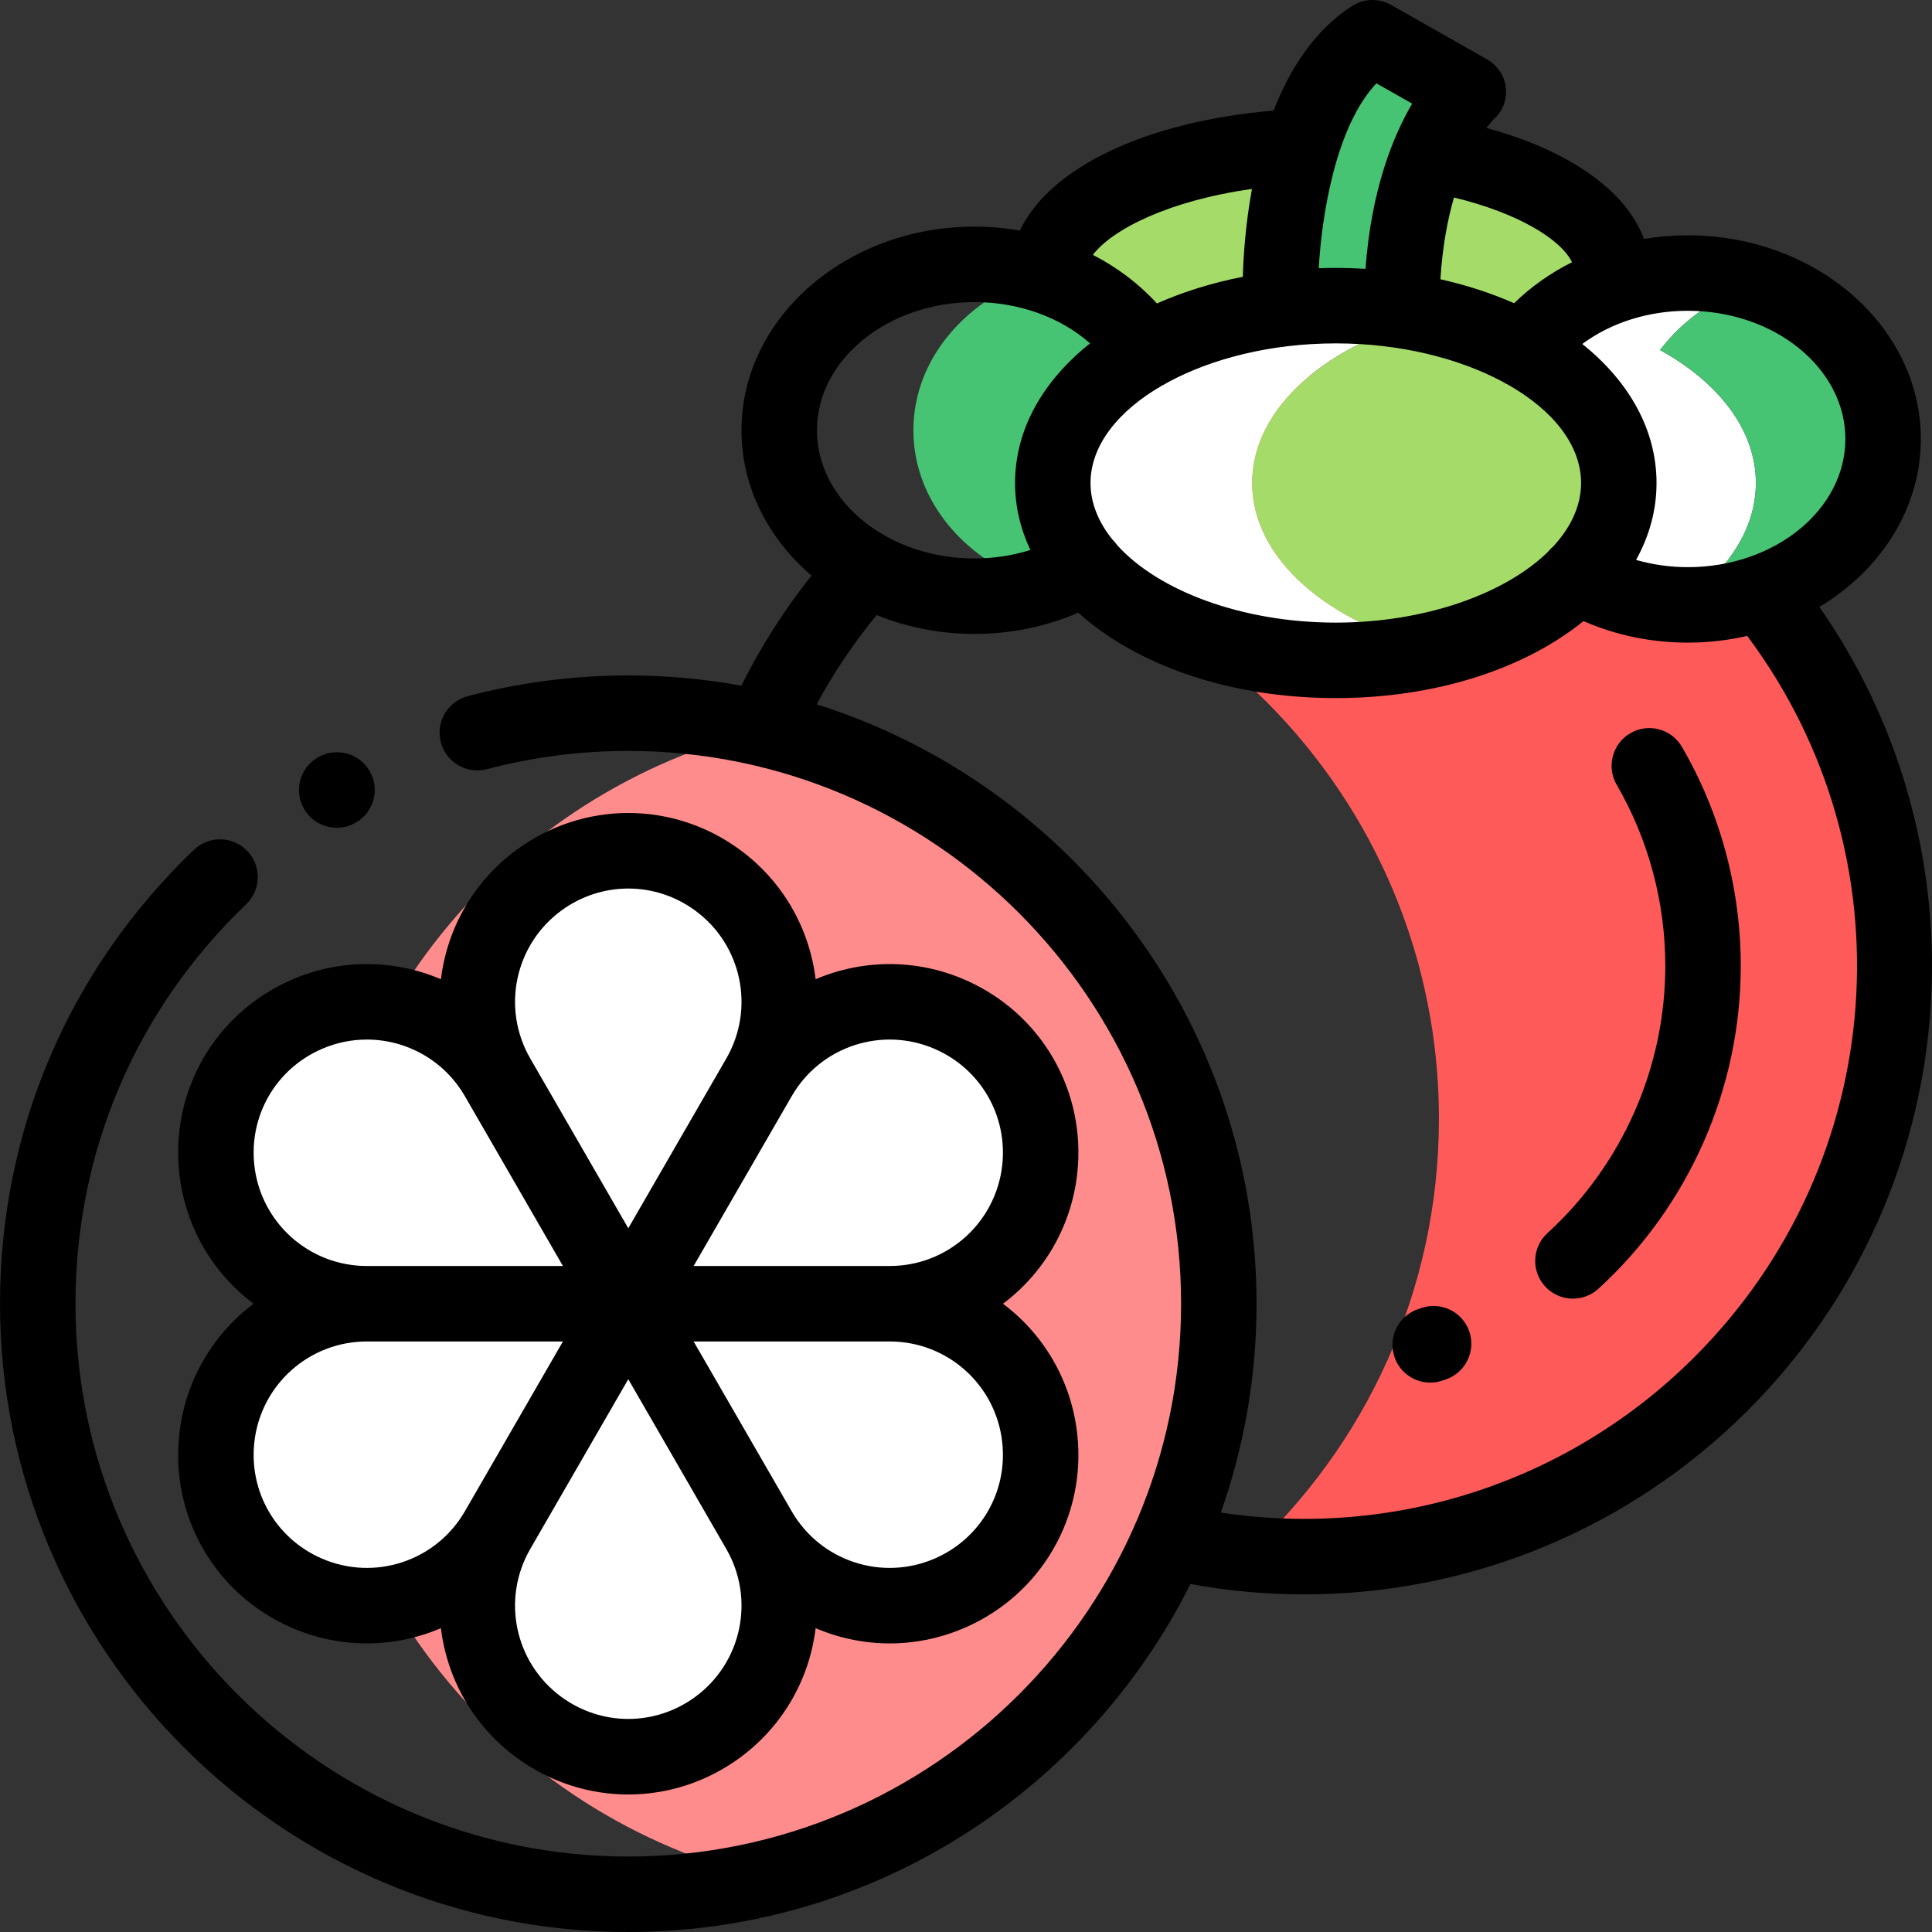 <?xml version="1.0" encoding="iso-8859-1"?>
<!-- Generator: Adobe Illustrator 19.0.0, SVG Export Plug-In . SVG Version: 6.00 Build 0)  -->
<svg version="1.1" id="Capa_1" xmlns="http://www.w3.org/2000/svg" xmlns:xlink="http://www.w3.org/1999/xlink" x="0px" y="0px"
	 viewBox="0 0 512 512" style="enable-background:new 0 0 512 512;" xml:space="preserve">
<rect x="0" y="0" width="512" height="512" fill="#333333" stroke="none"/>
<path style="fill:#A5DC69;" d="M303.771,93.1C317.067,85.581,334.678,81,353.999,81c19.026,0,36.385,4.448,49.606,11.764
	c5.645-7.539,13.922-13.509,23.726-16.998v-3.405c0-13.957-18.846-25.931-45.704-31.046l-38.789-2.37
	c-36.766,2.134-65.172,16.281-65.172,33.416v0.923C288.834,77.131,298.075,84.173,303.771,93.1z"/>
<path style="fill:#FF5A5A;" d="M345.688,99.5c-1.167-0.001-2.331,0.01-3.491,0.034c-38.036,0.788-53.072,49.277-22.779,72.29
	c37.622,28.579,61.914,73.793,61.914,124.684c0,45.621-19.527,86.678-50.671,115.284c4.885,0.46,9.833,0.705,14.839,0.705
	c86.808,0,157.108-70.678,156.494-157.628C501.389,169.307,431.251,99.601,345.688,99.5z"/>
<path style="fill:#FFFFFF;" d="M331.841,128c0-20.128,20.197-37.294,48.578-43.99c-8.219-1.94-17.119-3.009-26.421-3.009
	C312.578,81.001,279,102.043,279,128s33.579,46.999,74.999,46.999c9.302,0,18.202-1.069,26.421-3.008
	C352.038,165.293,331.841,148.128,331.841,128z"/>
<path style="fill:#A5DC69;" d="M428.998,128c0-20.128-20.197-37.294-48.578-43.99c-28.382,6.698-48.578,23.863-48.578,43.99
	s20.197,37.294,48.578,43.991C408.801,165.293,428.998,148.128,428.998,128z"/>
<path style="fill:#46C373;" d="M303.771,93.1c-5.977-9.366-15.844-16.675-27.757-20.375c-19.816,6.164-33.959,22.33-33.959,41.303
	s14.141,35.139,33.957,41.303c4.216-1.312,8.177-3.075,11.799-5.221c-5.619-6.591-8.813-14.116-8.813-22.111
	C279,114.15,288.563,101.702,303.771,93.1z"/>
<path style="fill:#FFFFFF;" d="M465.331,128c0-14.034-9.829-26.624-25.393-35.236c5.99-8,14.949-14.226,25.547-17.601
	c-5.661-1.807-11.789-2.802-18.192-2.802c-18.374,0-34.505,8.139-43.688,20.403c15.564,8.612,25.393,21.201,25.393,35.236
	c0,8.997-4.04,17.4-11.036,24.545c8.338,4.886,18.436,7.758,29.331,7.758c6.399,0,12.524-0.994,18.181-2.798
	c-3.98-1.271-7.731-2.94-11.178-4.959C461.292,145.4,465.331,136.996,465.331,128z"/>
<path style="fill:#46C373;" d="M499.04,116.331c0-18.843-13.953-34.911-33.556-41.169c-10.598,3.375-19.557,9.601-25.547,17.601
	c15.564,8.612,25.393,21.201,25.393,35.236c0,8.997-4.04,17.4-11.036,24.545c3.447,2.02,7.198,3.689,11.178,4.959
	C485.082,151.249,499.04,135.178,499.04,116.331z"/>
<path style="fill:#FF8C8C;" d="M202.751,193.233C133.799,209.587,82.502,271.55,82.502,345.502s51.297,135.915,120.249,152.269
	c68.951-16.354,120.249-78.317,120.249-152.269S271.702,209.587,202.751,193.233z"/>
<g>
	<path style="fill:#FFFFFF;" d="M131.86,285.503l34.641,59.999l34.641-59.999c10.185-17.641,5.486-40.119-10.913-52.201l0,0
		c-14.11-10.397-33.345-10.397-47.454,0l0,0C126.375,245.385,121.676,267.862,131.86,285.503z"/>
	<path style="fill:#FFFFFF;" d="M201.142,405.503l-34.641-59.999l-34.641,59.999c-10.185,17.641-5.486,40.119,10.913,52.201l0,0
		c14.11,10.397,33.345,10.397,47.454,0l0,0C206.628,445.621,211.327,423.144,201.142,405.503z"/>
	<path style="fill:#FFFFFF;" d="M201.142,285.503l-34.641,59.999h69.281c20.37,0,37.487-15.309,39.752-35.553l0,0
		c1.949-17.418-7.669-34.076-23.727-41.096l0,0C233.142,260.693,211.327,267.862,201.142,285.503z"/>
	<path style="fill:#FFFFFF;" d="M131.86,405.503l34.641-59.999H97.22c-20.37,0-37.487,15.309-39.752,35.553l0,0
		c-1.949,17.418,7.669,34.076,23.727,41.096l0,0C99.86,430.312,121.676,423.144,131.86,405.503z"/>
	<path style="fill:#FFFFFF;" d="M97.22,345.502h69.281l-34.641-59.999c-10.185-17.641-32.001-24.811-50.664-16.65l0,0
		c-16.059,7.021-25.676,23.679-23.727,41.096l0,0C59.733,330.195,76.85,345.502,97.22,345.502z"/>
	<path style="fill:#FFFFFF;" d="M235.782,345.503h-69.281l34.641,59.999c10.185,17.641,32.001,24.811,50.664,16.65l0,0
		c16.059-7.021,25.676-23.679,23.727-41.096l0,0C273.269,360.811,256.152,345.503,235.782,345.503z"/>
</g>
<path style="fill:#46C373;" d="M339.326,77.001c0,0-0.539-50.999,24.389-66.999l25.284,14.333c0,0-16.667,15.333-17.5,54.806
	L339.326,77.001z"/>
<path d="M89.257,219.364c1.679,0,3.38-0.421,4.94-1.305c0.012-0.006,0.084-0.048,0.095-0.054c4.789-2.736,6.428-8.815,3.7-13.609
	c-2.726-4.795-8.85-6.457-13.649-3.74c-0.012,0.007-0.084,0.048-0.095,0.054c-4.789,2.736-6.428,8.815-3.7,13.609
	C82.388,217.554,85.773,219.364,89.257,219.364z"/>
<path d="M482.156,160.846c16.22-9.736,26.884-26.054,26.884-44.513c0-29.76-27.7-53.97-61.747-53.97
	c-3.944,0-7.83,0.326-11.618,0.954c-4.776-12.812-19.713-23.392-41.738-29.412c0.963-1.29,1.658-2.028,1.882-2.255
	c2.425-2.125,3.563-5.189,3.246-8.402c-0.32-3.235-2.308-6.01-5.136-7.612L368.646,1.301c-3.23-1.832-7.21-1.723-10.333,0.283
	c-9.955,6.39-16.497,16.714-20.795,27.722c-34.044,2.895-59.344,15.175-67.24,31.789c-3.92-0.68-7.944-1.036-12.026-1.036
	c-34.049,0-61.748,24.211-61.748,53.97c0,15.069,7.11,28.709,18.543,38.509c-7.203,9.066-13.423,18.828-18.586,29.173
	c-9.722-1.774-19.733-2.706-29.959-2.706c-14.418,0-28.735,1.847-42.553,5.489c-5.341,1.408-8.528,6.879-7.121,12.219
	c1.408,5.341,6.886,8.527,12.219,7.121c12.155-3.204,24.757-4.829,37.455-4.829c80.779,0,146.498,65.719,146.498,146.498
	s-65.719,146.498-146.498,146.498S20.004,426.282,20.004,345.502c0-40.352,16.06-77.942,45.22-105.852
	c3.99-3.818,4.129-10.148,0.311-14.139c-3.819-3.991-10.149-4.128-14.139-0.311C18.255,256.919,0.003,299.643,0.003,345.502
	C0.003,437.31,74.693,512,166.501,512c65.13,0,121.636-37.597,148.98-92.221c10.07,1.842,20.173,2.75,30.201,2.75
	c43.685,0,85.918-17.17,117.549-48.8c29.25-29.25,46.494-68.093,48.557-109.374C513.64,227.289,503.17,190.965,482.156,160.846z
	 M489.04,116.332c0,18.731-18.729,33.971-41.748,33.971c-4.727,0-9.34-0.665-13.716-1.916c3.5-6.305,5.421-13.166,5.421-20.387
	c0-14.171-7.35-26.973-19.674-36.843c7.568-5.607,17.42-8.796,27.969-8.796C470.311,82.362,489.04,97.6,489.04,116.332z
	 M296.032,144.432c-0.384-0.556-0.814-1.062-1.285-1.516c-3.673-4.591-5.747-9.644-5.747-14.917c0-9.941,7.319-19.114,18.987-25.842
	c0.396-0.185,0.787-0.387,1.165-0.628c0.042-0.027,0.08-0.059,0.122-0.087c11.755-6.427,27.588-10.443,44.726-10.443
	c16.863,0,32.462,3.888,44.157,10.134c0.462,0.301,0.94,0.562,1.432,0.778C411.505,108.66,419,117.937,419,127.999
	c0,6.032-2.708,11.779-7.434,16.872c-0.508,0.424-0.978,0.902-1.402,1.433c-11.382,11.069-32.536,18.695-56.164,18.695
	C329.06,165,306.874,156.505,296.032,144.432z M416.6,69.49c-5.709,2.854-10.893,6.51-15.344,10.87
	c-5.997-2.647-12.551-4.786-19.533-6.353c0.544-8.688,1.911-15.854,3.596-21.666C402.576,56.508,413.746,63.561,416.6,69.49z
	 M364.754,22.085l9.491,5.38c-5.044,8.561-10.825,22.699-12.37,43.778c-2.592-0.153-5.215-0.243-7.876-0.243
	c-1.517,0-3.022,0.027-4.517,0.077C350.228,57.678,353.823,33.688,364.754,22.085z M331.781,50.074
	c-1.788,9.773-2.288,18.381-2.416,23.278c-8.203,1.61-15.856,4.004-22.769,7.069c-4.74-5.203-10.506-9.556-16.968-12.882
	C294.75,60.798,309.717,53.162,331.781,50.074z M258.252,80.059c11.824,0,22.832,4.046,30.633,10.935
	C276.436,100.885,269,113.75,269,128c0,6.228,1.435,12.188,4.07,17.756c-4.696,1.465-9.688,2.244-14.818,2.244
	c-8.598,0-16.597-2.127-23.245-5.767c-0.199-0.125-0.402-0.238-0.607-0.347c-10.808-6.146-17.896-16.337-17.896-27.856
	C216.503,95.297,235.231,80.059,258.252,80.059z M449.089,359.587c-33.148,33.15-79.535,48.24-125.559,41.26
	c6.124-17.324,9.469-35.95,9.469-55.343c0-74.421-49.081-137.589-116.573-158.848c4.508-8.378,9.833-16.287,15.903-23.66
	c7.888,3.203,16.667,5.004,25.923,5.004c9.628,0,18.989-1.937,27.488-5.633c15.37,13.83,39.999,22.633,68.259,22.633
	c26.711,0,50.174-7.866,65.645-20.405c8.545,3.744,17.968,5.708,27.649,5.708c5.437,0,10.709-0.624,15.735-1.782
	C506.453,226.621,500.872,307.804,449.089,359.587z"/>
<path d="M47.529,311.062c1.588,14.19,8.989,26.422,19.67,34.441c-10.681,8.019-18.082,20.252-19.67,34.441
	c-2.449,21.899,9.47,42.544,29.66,51.37c6.511,2.847,13.321,4.205,20.036,4.205c6.778,0,13.451-1.402,19.623-4.035
	c1.601,13.266,8.495,25.798,19.994,34.271c8.871,6.536,19.264,9.805,29.659,9.804c10.394-0.001,20.79-3.269,29.659-9.804
	c11.5-8.473,18.394-21.005,19.994-34.27c6.172,2.634,12.844,4.035,19.623,4.035c6.713,0,13.526-1.358,20.036-4.205
	c20.19-8.827,32.109-29.472,29.66-51.37c-1.588-14.19-8.989-26.422-19.67-34.441c10.681-8.019,18.082-20.252,19.67-34.441
	c2.449-21.899-9.471-42.543-29.659-51.369c-13.083-5.721-27.377-5.428-39.663-0.187c-1.604-13.26-8.497-25.785-19.992-34.254
	c-17.74-13.07-41.578-13.07-59.317,0c-11.495,8.469-18.388,20.995-19.992,34.255c-12.286-5.24-26.58-5.534-39.662,0.185
	C57,268.518,45.08,289.163,47.529,311.062z M85.201,412.991c-12.113-5.297-19.265-17.685-17.795-30.824
	c1.7-15.201,14.518-26.664,29.813-26.664h51.961l-25.98,44.999C115.554,413.749,99.217,419.117,85.201,412.991z M184.297,449.653
	c-10.645,7.843-24.947,7.845-35.592,0c-12.314-9.073-15.833-25.904-8.185-39.151l25.98-44.999l25.98,44.999
	C200.13,423.75,196.611,440.58,184.297,449.653z M265.596,382.167c1.47,13.14-5.682,25.527-17.795,30.824
	c-14.017,6.127-30.352,0.76-38-12.488l-25.98-44.999h51.961C251.078,355.502,263.895,366.965,265.596,382.167z M247.801,278.017
	c12.113,5.295,19.265,17.682,17.795,30.822c-1.7,15.201-14.518,26.664-29.813,26.664h-51.961l25.98-44.999
	C217.449,277.256,233.788,271.887,247.801,278.017z M148.705,241.353c5.322-3.921,11.559-5.882,17.796-5.882
	c6.237,0,12.474,1.961,17.796,5.882c12.314,9.073,15.833,25.904,8.185,39.151l-25.98,44.999l-25.98-44.999
	C132.872,267.256,136.391,250.426,148.705,241.353z M85.202,278.016c3.907-1.708,7.992-2.522,12.022-2.522
	c10.424,0,20.461,5.456,25.977,15.01l25.98,44.999H97.22c-15.296,0-28.113-11.463-29.813-26.664
	C65.937,295.699,73.088,283.312,85.202,278.016z"/>
<path d="M445.735,197.929c-2.772-4.776-8.892-6.403-13.668-3.629c-4.777,2.772-6.401,8.892-3.629,13.668
	c8.429,14.523,12.885,31.132,12.885,48.029c0,26.858-11.382,52.655-31.227,70.778c-4.078,3.724-4.365,10.049-0.641,14.127
	c1.973,2.16,4.675,3.257,7.387,3.257c2.407,0,4.822-0.864,6.74-2.616c23.984-21.902,37.74-53.082,37.74-85.546
	C461.323,235.578,455.934,215.498,445.735,197.929z"/>
<path d="M376.664,346.643l-0.795,0.269c-5.241,1.741-8.078,7.402-6.337,12.644c1.395,4.194,5.298,6.85,9.488,6.85
	c1.046,0,2.109-0.165,3.155-0.513c0.334-0.111,0.667-0.225,0.998-0.339c5.223-1.798,7.998-7.488,6.2-12.71
	C387.574,347.62,381.882,344.845,376.664,346.643z"/>
<g>
</g>
<g>
</g>
<g>
</g>
<g>
</g>
<g>
</g>
<g>
</g>
<g>
</g>
<g>
</g>
<g>
</g>
<g>
</g>
<g>
</g>
<g>
</g>
<g>
</g>
<g>
</g>
<g>
</g>
</svg>
